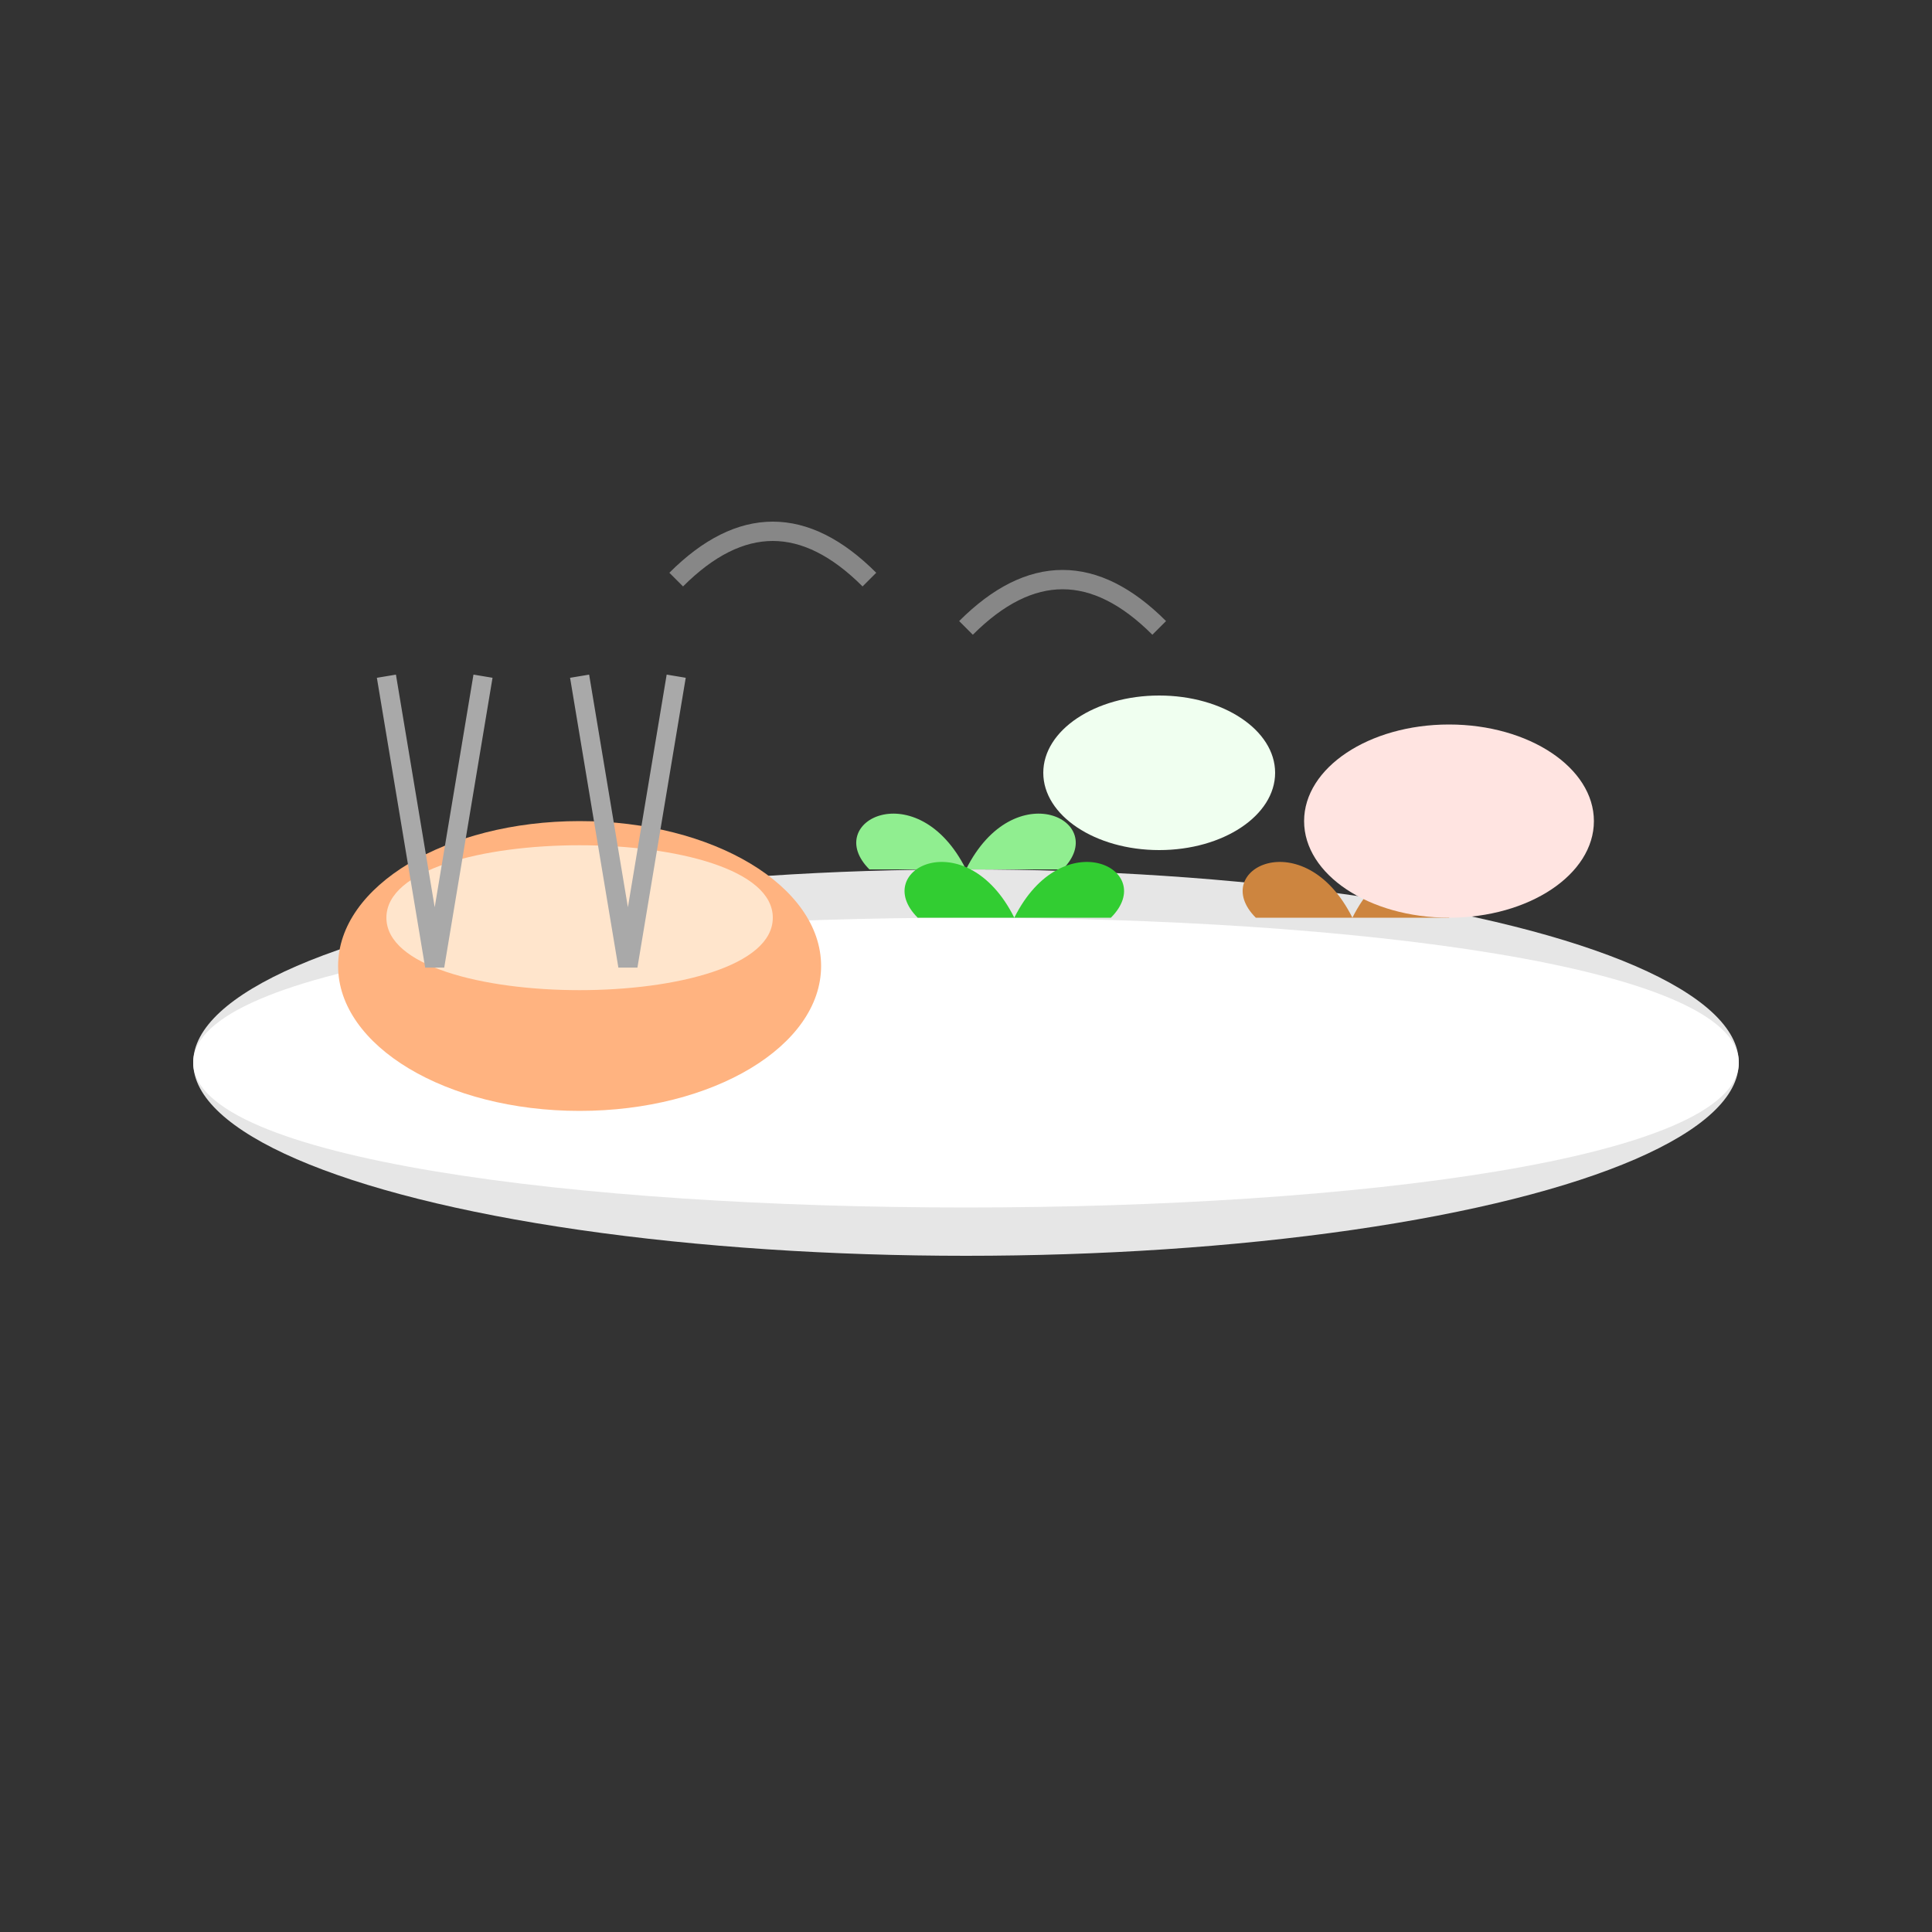 <?xml version="1.0" encoding="UTF-8"?>
<svg width="200" height="200" viewBox="0 0 200 200" xmlns="http://www.w3.org/2000/svg">
  <rect x="0" y="0" width="200" height="200" fill="#333333" stroke="none"/>
  <!-- 主餐盘 -->
  <ellipse cx="100" cy="110" rx="80" ry="20" fill="#E6E6E6"/>
  <path d="M20 110 C20 90, 180 90, 180 110 C180 130, 20 130, 20 110" fill="#FFFFFF"/>
  
  <!-- 主食 -->
  <ellipse cx="60" cy="100" rx="25" ry="15" fill="#FFB380"/>
  <path d="M40 95 C40 85, 80 85, 80 95 C80 105, 40 105, 40 95" fill="#FFE5CC"/>
  
  <!-- 蔬菜 -->
  <path d="M90 90 C85 85, 95 80, 100 90 C105 80, 115 85, 110 90" fill="#90EE90"/>
  <path d="M95 95 C90 90, 100 85, 105 95 C110 85, 120 90, 115 95" fill="#32CD32"/>
  
  <!-- 肉类 -->
  <path d="M130 95 C125 90, 135 85, 140 95 C145 85, 155 90, 150 95" fill="#CD853F"/>
  
  <!-- 餐具 -->
  <path d="M40 70 L45 100 L50 70" fill="none" stroke="#A9A9A9" stroke-width="2"/>
  <path d="M60 70 L65 100 L70 70" fill="none" stroke="#A9A9A9" stroke-width="2"/>
  
  <!-- 装饰盘子 -->
  <ellipse cx="150" cy="85" rx="15" ry="10" fill="#FFE4E1"/>
  <ellipse cx="120" cy="80" rx="12" ry="8" fill="#F0FFF0"/>
  
  
  <!-- 蒸汽效果 -->
  <path d="M70 60 Q80 50 90 60" fill="none" stroke="#DCDCDC" stroke-width="2" opacity="0.5">
    <animate attributeName="d" dur="3s" repeatCount="indefinite"
      values="M70 60 Q80 50 90 60;M70 55 Q80 45 90 55;M70 60 Q80 50 90 60"/>
  </path>
  <path d="M100 65 Q110 55 120 65" fill="none" stroke="#DCDCDC" stroke-width="2" opacity="0.5">
    <animate attributeName="d" dur="3s" repeatCount="indefinite"
      values="M100 65 Q110 55 120 65;M100 60 Q110 50 120 60;M100 65 Q110 55 120 65"/>
  </path>
</svg>